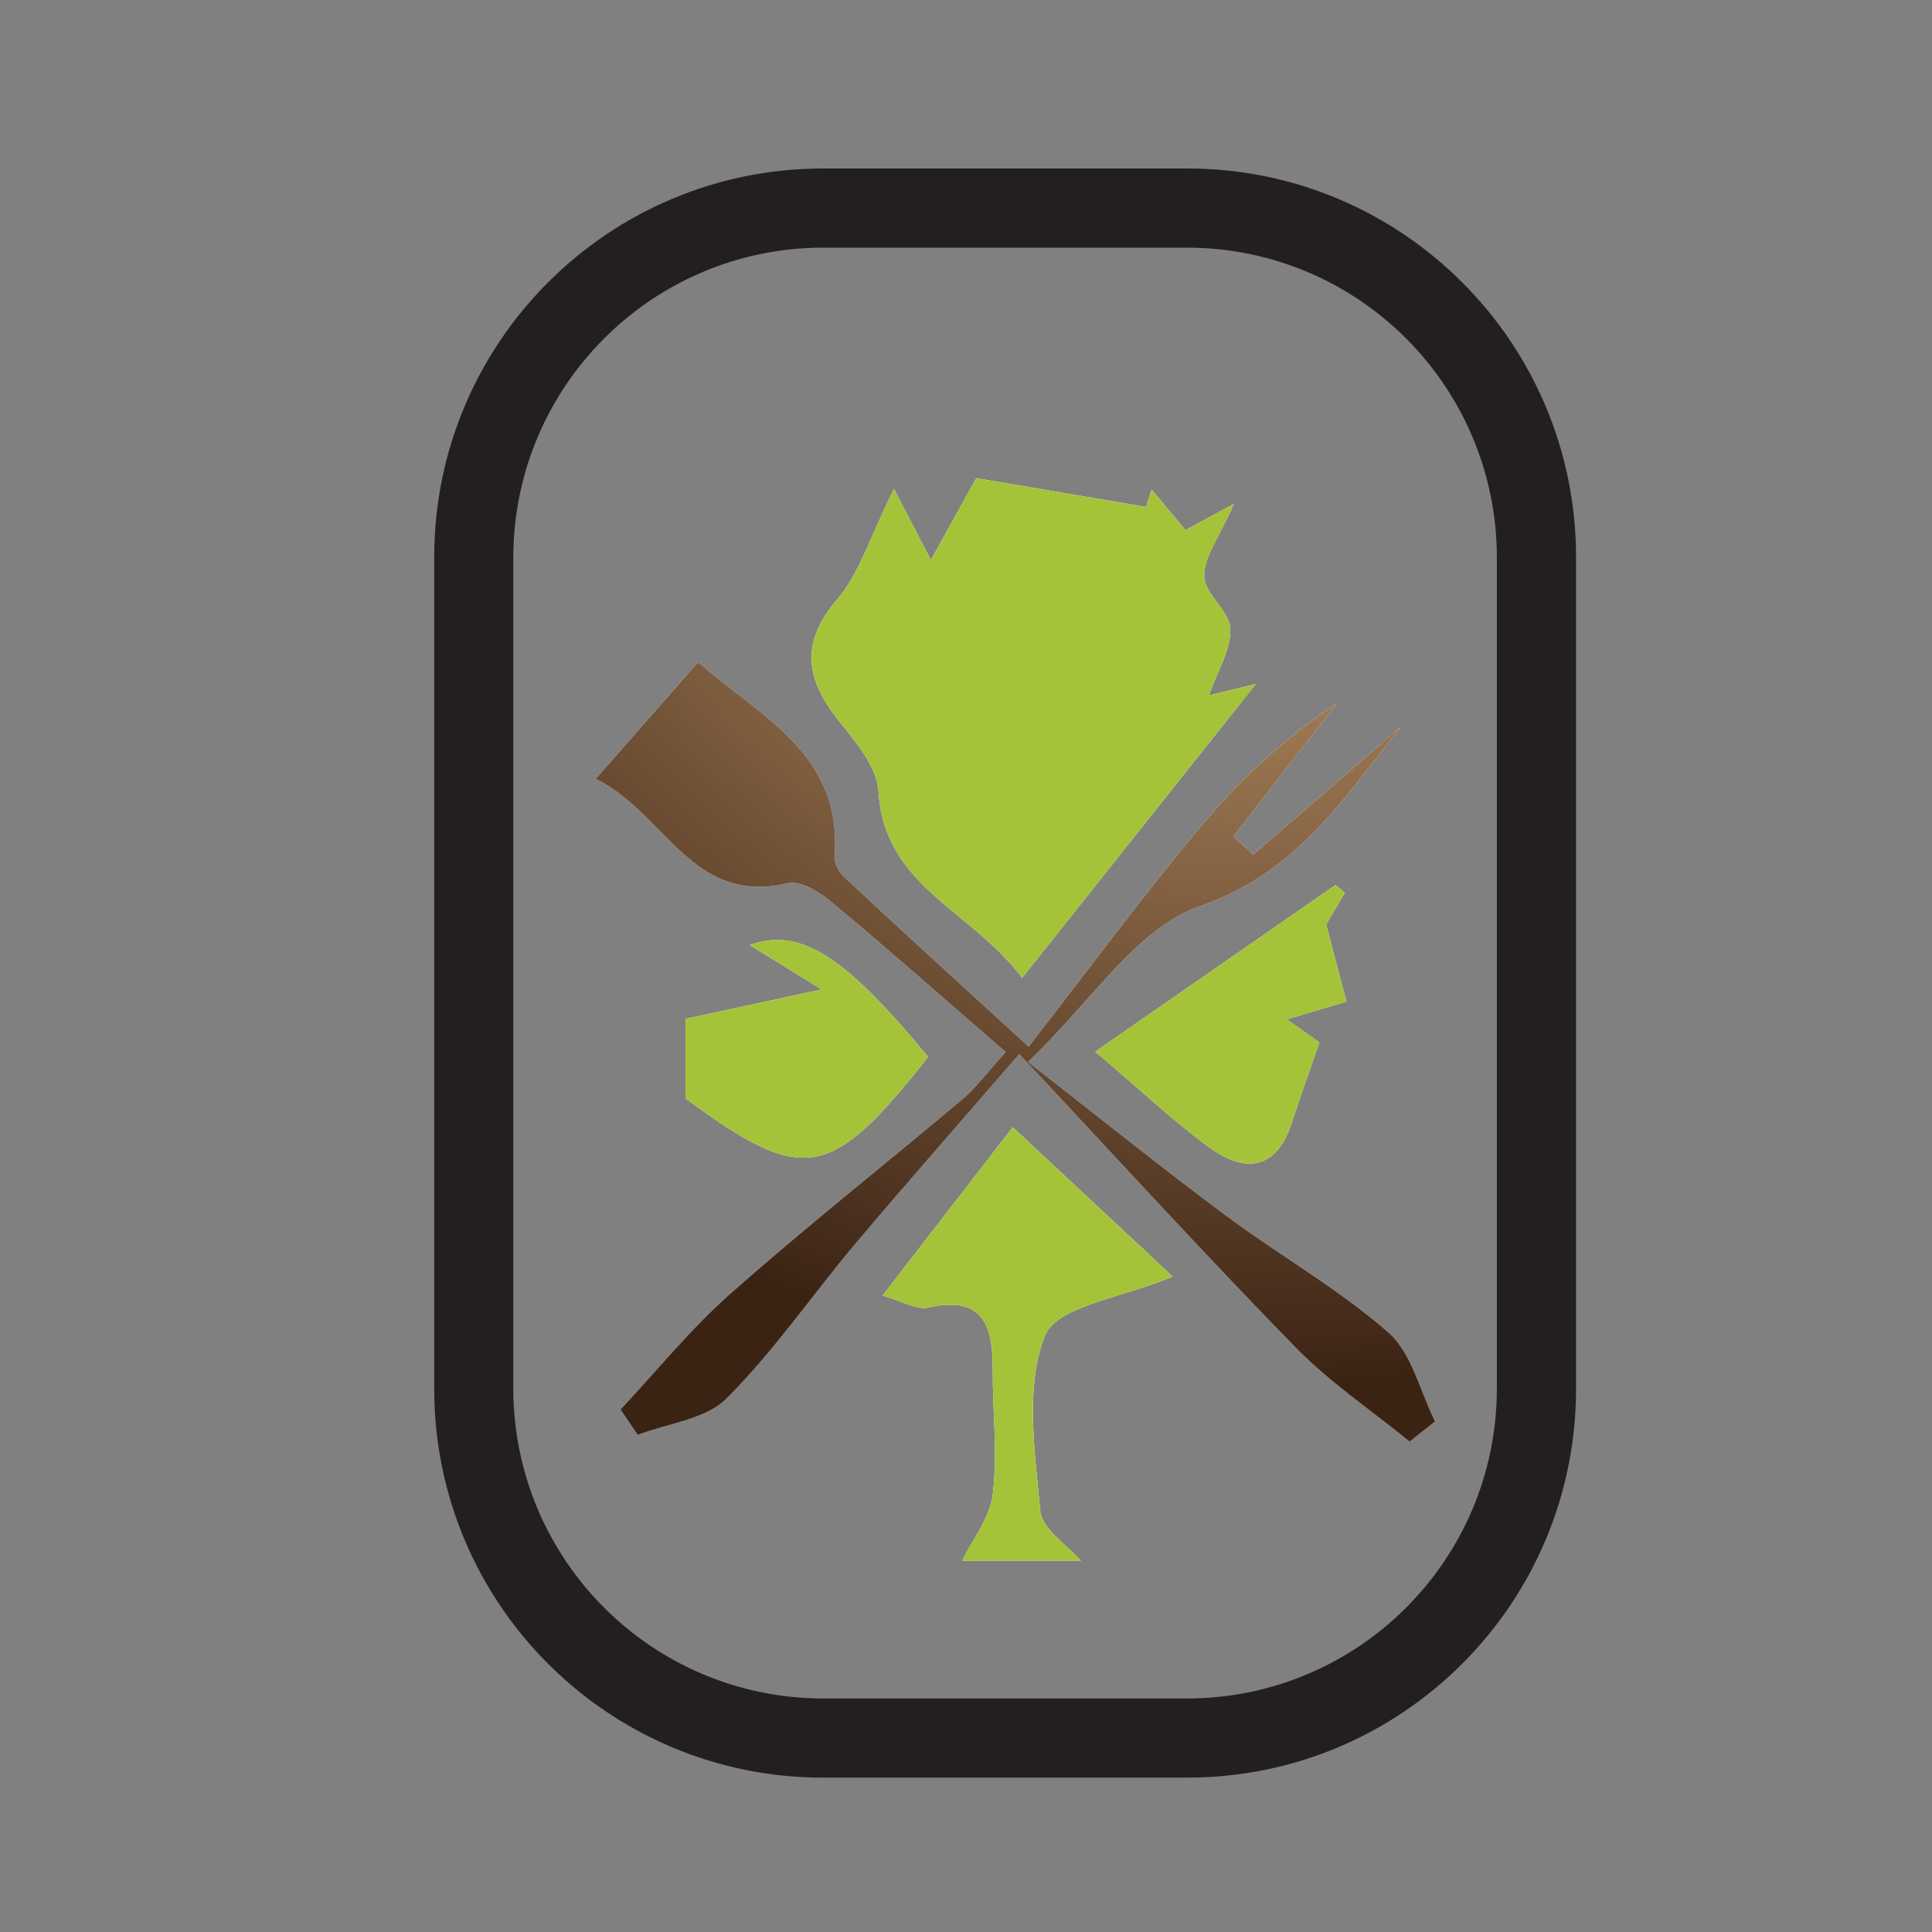 <?xml version="1.0" encoding="utf-8"?>
<!-- Generator: Adobe Illustrator 16.0.0, SVG Export Plug-In . SVG Version: 6.00 Build 0)  -->
<!DOCTYPE svg PUBLIC "-//W3C//DTD SVG 1.1//EN" "http://www.w3.org/Graphics/SVG/1.1/DTD/svg11.dtd">
<svg version="1.1" id="Layer_1" xmlns="http://www.w3.org/2000/svg" xmlns:xlink="http://www.w3.org/1999/xlink" x="0px" y="0px"
	 width="100px" height="100px" viewBox="0 0 100 100" enable-background="new 0 0 100 100" xml:space="preserve">
<rect x="0" y="0" width="100" height="100" fill="#808080" stroke="none"/>
<g>
	<g>
		<path fill="#231F20" d="M42.598,92.01c-11.114,0-20.123-9.008-20.123-20.123l0,0V28.844c0-11.114,9.009-20.123,20.123-20.123l0,0
			h18.859c11.111,0,20.119,9.009,20.119,20.123l0,0v43.042c0,11.115-9.008,20.123-20.119,20.123l0,0H42.598L42.598,92.01z
			 M26.568,28.844v43.042c0.02,8.854,7.178,16.012,16.03,16.027l0,0h18.859c8.848-0.016,16.006-7.174,16.021-16.027l0,0V28.844
			c-0.016-8.851-7.174-16.01-16.021-16.026l0,0H42.598C33.746,12.834,26.587,19.993,26.568,28.844L26.568,28.844z"/>
	</g>
	<g>
		<path fill-rule="evenodd" clip-rule="evenodd" fill="#FFFFFF" d="M46.273,25.31c-1.268,2.542-1.791,4.376-2.924,5.695
			c-1.948,2.263-1.649,4.145,0.055,6.285c0.877,1.098,1.995,2.405,2.07,3.668c0.287,4.916,4.75,6.104,7.435,9.654
			c4.262-5.36,8.154-10.252,12.093-15.208c-0.715,0.174-1.506,0.367-2.428,0.59c0.453-1.298,1.16-2.393,1.105-3.451
			c-0.043-0.925-1.334-1.799-1.35-2.708c-0.02-1.008,0.783-2.031,1.539-3.754c-1.342,0.724-1.959,1.058-2.507,1.357
			c-0.634-0.763-1.192-1.432-1.751-2.102c-0.096,0.299-0.189,0.602-0.287,0.901c-3.008-0.507-6.018-1.02-8.789-1.487
			c-0.558,1.003-1.212,2.184-2.353,4.234C47.355,27.4,46.942,26.597,46.273,25.31z M72.516,37.609
			c-2.555,2.212-5.104,4.42-7.654,6.628c-0.342-0.319-0.682-0.634-1.023-0.953c1.791-2.294,3.582-4.593,5.369-6.887
			c-2.713,1.794-5.051,3.967-7.077,6.396c-3.015,3.616-5.813,7.418-8.891,11.381c-3.585-3.287-6.592-6.025-9.568-8.8
			c-0.263-0.248-0.495-0.72-0.472-1.066c0.401-5.282-3.787-7.179-7.068-10.043c-1.779,2.031-3.365,3.841-5.302,6.049
			c3.656,1.807,4.963,6.576,9.934,5.403c0.637-0.153,1.609,0.421,2.208,0.921c3.026,2.522,5.978,5.132,9.079,7.815
			c-1.008,1.109-1.547,1.861-2.236,2.439c-3.986,3.357-8.083,6.592-11.988,10.045c-2.066,1.822-3.821,3.998-5.714,6.018
			c0.295,0.439,0.59,0.877,0.89,1.318c1.558-0.6,3.51-0.799,4.593-1.877c2.444-2.438,4.42-5.334,6.651-7.986
			c2.645-3.133,5.356-6.207,8.505-9.846c5.201,5.549,9.673,10.447,14.309,15.188c1.775,1.814,3.924,3.254,5.9,4.867
			c0.439-0.35,0.877-0.693,1.318-1.043c-0.783-1.566-1.201-3.549-2.424-4.615c-2.598-2.271-5.66-4-8.439-6.072
			c-3.396-2.527-6.689-5.184-10.209-7.928c3.291-3.117,5.617-6.915,8.867-8.04C67.156,45.166,69.58,41.273,72.516,37.609z
			 M55.947,80.783c-0.67-0.779-2.02-1.627-2.102-2.582c-0.271-3.037-0.811-6.408,0.24-9.064c0.605-1.543,4.053-1.967,6.611-3.063
			c-2.688-2.51-5.254-4.906-8.277-7.729c-2.325,3.01-4.458,5.77-6.737,8.713c1.027,0.293,1.768,0.756,2.373,0.619
			c2.874-0.643,3.338,0.977,3.329,3.23c-0.008,2.145,0.257,4.314,0.004,6.424c-0.148,1.242-1.074,2.389-1.585,3.451
			C51.555,80.783,53.982,80.783,55.947,80.783z M56.69,54.434c2.401,2.031,4.09,3.652,5.974,5.002
			c1.783,1.279,3.396,1.125,4.189-1.299c0.463-1.412,0.971-2.818,1.439-4.18c-0.279-0.195-0.799-0.566-1.684-1.195
			c1.254-0.373,2.068-0.619,3.084-0.922c-0.346-1.303-0.652-2.471-1.051-3.99c0.139-0.236,0.551-0.933,0.965-1.634
			c-0.156-0.137-0.314-0.275-0.473-0.413C65.133,48.578,61.13,51.355,56.69,54.434z M42.531,51.215
			c-3.074,0.666-5.365,1.156-7.049,1.521c0,1.359,0,2.547,0,4.117c6.088,4.484,7.481,4.297,12.559-2.148
			c-4.345-5.266-6.636-6.726-9.237-5.789C39.772,49.515,40.685,50.081,42.531,51.215z"/>
		<path fill-rule="evenodd" clip-rule="evenodd" fill="#A5C339" d="M46.273,25.31c0.669,1.287,1.082,2.09,1.909,3.676
			c1.141-2.05,1.795-3.231,2.353-4.234c2.771,0.468,5.781,0.98,8.789,1.487c0.098-0.299,0.191-0.602,0.287-0.901
			c0.559,0.669,1.117,1.338,1.751,2.102c0.548-0.299,1.165-0.633,2.507-1.357c-0.756,1.723-1.559,2.747-1.539,3.754
			c0.016,0.909,1.307,1.782,1.35,2.708c0.055,1.059-0.652,2.153-1.105,3.451c0.922-0.224,1.713-0.417,2.428-0.59
			c-3.938,4.955-7.831,9.847-12.093,15.208c-2.684-3.55-7.148-4.738-7.435-9.654c-0.075-1.263-1.193-2.57-2.07-3.668
			c-1.704-2.141-2.003-4.022-0.055-6.285C44.482,29.687,45.006,27.853,46.273,25.31z"/>
		<radialGradient id="SVGID_1_" cx="64.748" cy="11.341" r="60.491" gradientUnits="userSpaceOnUse">
			<stop  offset="0.195" style="stop-color:#C3996B"/>
			<stop  offset="1" style="stop-color:#3B2314"/>
		</radialGradient>
		<path fill-rule="evenodd" clip-rule="evenodd" fill="url(#SVGID_1_)" d="M72.516,37.609c-2.936,3.664-5.359,7.557-10.441,9.312
			c-3.25,1.125-5.576,4.923-8.867,8.04c3.52,2.744,6.813,5.4,10.209,7.928c2.779,2.072,5.842,3.801,8.439,6.072
			c1.223,1.066,1.641,3.049,2.424,4.615c-0.441,0.35-0.879,0.693-1.318,1.043c-1.977-1.613-4.125-3.053-5.9-4.867
			c-4.636-4.74-9.107-9.639-14.309-15.188c-3.149,3.639-5.861,6.713-8.505,9.846c-2.231,2.652-4.207,5.549-6.651,7.986
			c-1.083,1.078-3.035,1.277-4.593,1.877c-0.299-0.441-0.595-0.879-0.89-1.318c1.893-2.02,3.648-4.195,5.714-6.018
			c3.905-3.453,8.001-6.688,11.988-10.045c0.689-0.578,1.228-1.33,2.236-2.439c-3.102-2.684-6.053-5.293-9.079-7.815
			c-0.599-0.5-1.571-1.075-2.208-0.921c-4.971,1.173-6.278-3.597-9.934-5.403c1.937-2.208,3.522-4.019,5.302-6.049
			c3.282,2.865,7.47,4.762,7.068,10.043c-0.023,0.347,0.208,0.819,0.472,1.066c2.976,2.775,5.983,5.513,9.568,8.8
			c3.077-3.963,5.876-7.765,8.891-11.381c2.026-2.428,4.364-4.601,7.077-6.396c-1.787,2.294-3.578,4.593-5.369,6.887
			c0.342,0.319,0.682,0.634,1.023,0.953C67.412,42.029,69.961,39.821,72.516,37.609z"/>
		<path fill-rule="evenodd" clip-rule="evenodd" fill="#A5C339" d="M55.947,80.783c-1.965,0-4.393,0-6.144,0
			c0.512-1.063,1.437-2.209,1.585-3.451c0.253-2.109-0.012-4.279-0.004-6.424c0.009-2.254-0.455-3.873-3.329-3.23
			c-0.605,0.137-1.346-0.326-2.373-0.619c2.279-2.943,4.413-5.703,6.737-8.713c3.023,2.822,5.59,5.219,8.277,7.729
			c-2.559,1.096-6.006,1.52-6.611,3.063c-1.051,2.656-0.512,6.027-0.24,9.064C53.928,79.156,55.277,80.004,55.947,80.783z"/>
		<path fill-rule="evenodd" clip-rule="evenodd" fill="#A5C339" d="M56.69,54.434c4.439-3.078,8.442-5.856,12.444-8.631
			c0.158,0.138,0.316,0.276,0.473,0.413c-0.414,0.701-0.826,1.397-0.965,1.634c0.398,1.519,0.705,2.688,1.051,3.99
			c-1.016,0.303-1.83,0.549-3.084,0.922c0.885,0.629,1.404,1,1.684,1.195c-0.469,1.361-0.977,2.768-1.439,4.18
			c-0.793,2.424-2.406,2.578-4.189,1.299C60.78,58.086,59.092,56.465,56.69,54.434z"/>
		<path fill-rule="evenodd" clip-rule="evenodd" fill="#A5C339" d="M42.531,51.215c-1.846-1.134-2.759-1.7-3.727-2.299
			c2.601-0.937,4.892,0.523,9.237,5.789c-5.077,6.445-6.471,6.633-12.559,2.148c0-1.57,0-2.758,0-4.117
			C37.166,52.371,39.457,51.881,42.531,51.215z"/>
	</g>
</g>
</svg>
